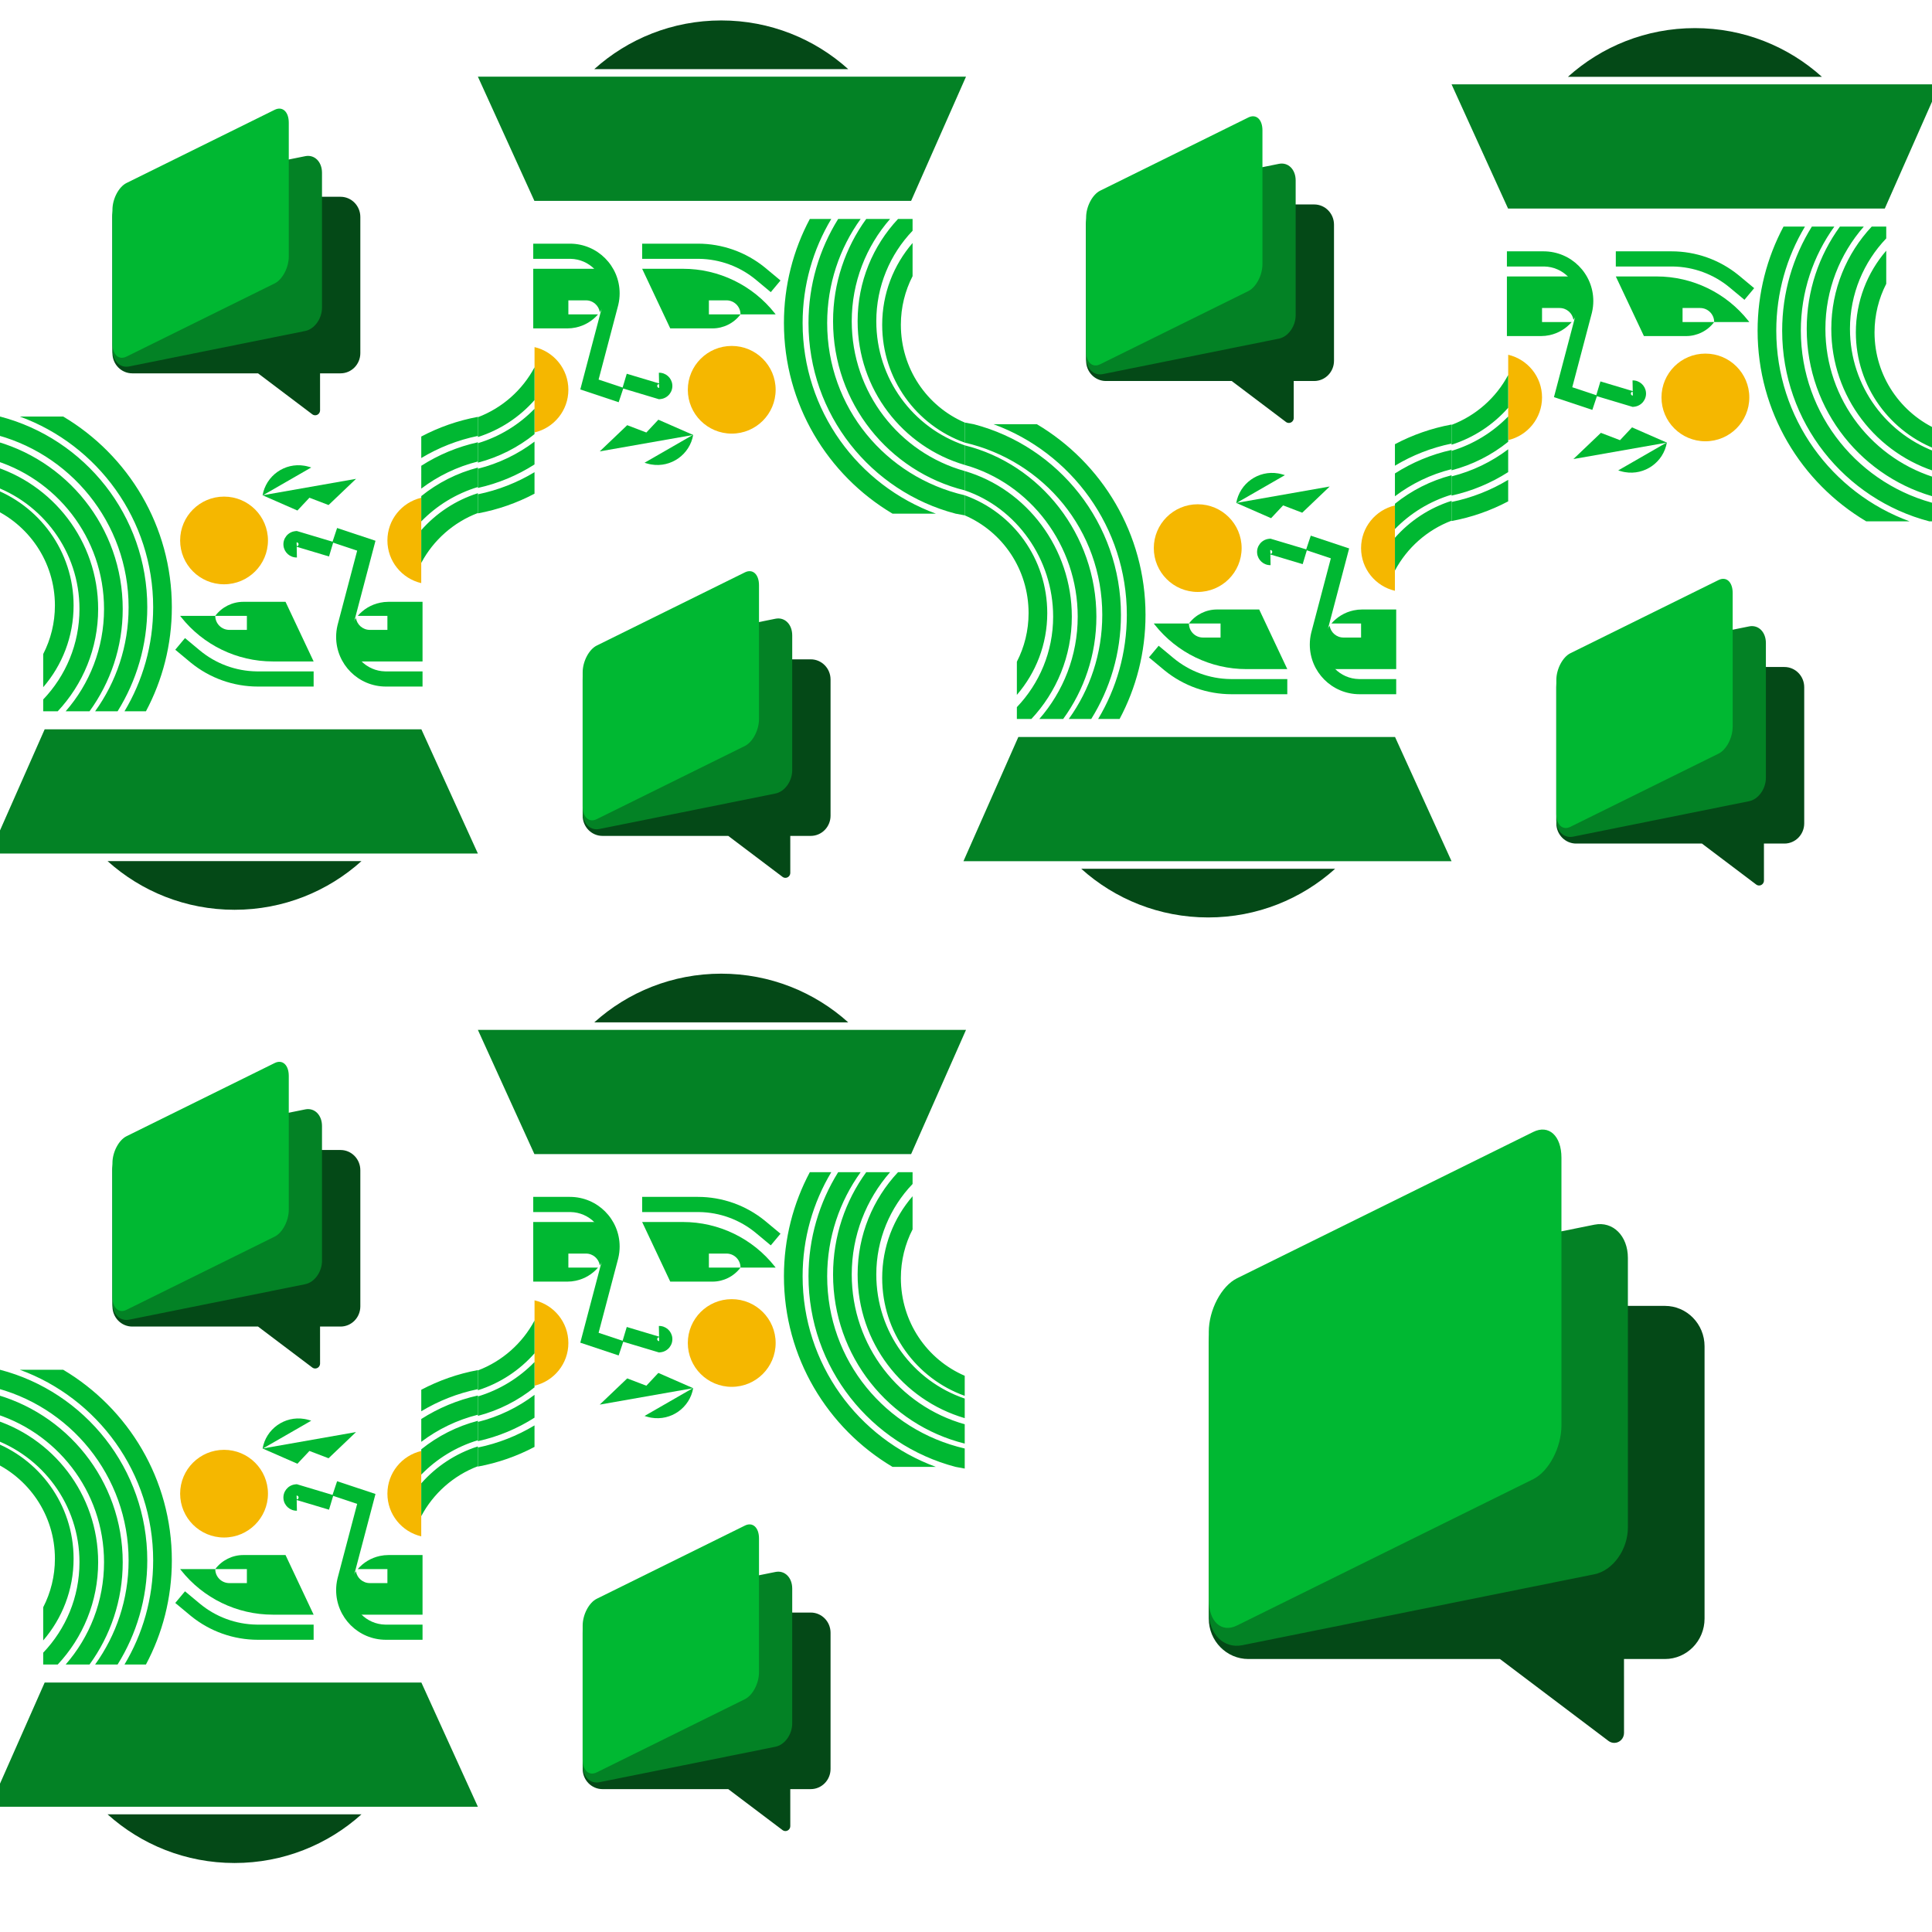 <?xml version="1.0" encoding="UTF-8"?>
<svg width="756px" height="756px" viewBox="0 0 756 756" version="1.1" xmlns="http://www.w3.org/2000/svg" xmlns:xlink="http://www.w3.org/1999/xlink">
    <!-- Generator: Sketch 61.1 (89650) - https://sketch.com -->
    <title>merchants-paygage-2</title>
    <desc>Created with Sketch.</desc>
    <g id="merchants-paygage-2" stroke="none" stroke-width="1" fill="none" fill-rule="evenodd">
        <g id="Group-5" transform="translate(-4, 381)">
            <g id="Group-2" transform="translate(191, 0)">
                <g id="Group">
                    <g id="Group-17" transform="translate(21.659, 87.085)">
                        <g transform="translate(0, 0.178)" fill="#00B832" id="Group-19">
                            <g transform="translate(-0, -0)">
                                <path d="M14.343,0.084 C25.094,0.084 33.81,8.785 33.81,19.518 C33.81,21.02 33.636,22.517 33.291,23.978 L33.169,24.464 L25.576,53.265 L35.307,56.503 L33.428,62.13 L18.413,57.134 L27.423,22.954 C27.719,21.833 27.868,20.678 27.868,19.518 C27.868,12.145 21.948,6.152 14.594,6.018 L14.343,6.016 L4.79007209e-13,6.016 L4.79007209e-13,0.084 L14.343,0.084 Z" id="Path-9" fill-rule="nonzero"></path>
                                <path d="M64.422,0.084 C73.954,0.084 83.19,3.363 90.578,9.359 L90.966,9.678 L96.756,14.495 L92.952,19.052 L87.162,14.235 C80.896,9.022 73.029,6.124 64.883,6.019 L64.422,6.016 L42.616,6.016 L42.616,0.084 L64.422,0.084 Z" id="Path-9" fill-rule="nonzero"></path>
                                <path d="M49.159,50.587 C51.853,50.532 54.139,52.55 54.414,55.227 C54.699,58.005 52.723,60.495 49.973,60.873 L49.792,60.895 L49.203,60.955 L34.888,56.668 L36.596,50.986 L49.244,54.773 L49.159,50.587 Z M49.186,54.994 C48.766,55.037 48.46,55.412 48.503,55.832 C48.54,56.197 48.831,56.48 49.189,56.514 L49.28,56.518 L49.263,55.742 L49.186,54.994 Z" id="Path-10" fill-rule="nonzero"></path>
                                <path d="M27.494,9.912 L28.869,14.029 C29.872,18.702 28.707,23.337 26.051,26.884 C25.635,24.265 23.366,22.263 20.63,22.263 L13.747,22.263 L13.747,27.752 L25.352,27.753 C23.173,30.275 20.185,32.135 16.675,32.888 C15.579,33.123 14.462,33.242 13.342,33.242 L4.61899809e-13,33.242 L4.61899809e-13,9.912 L27.494,9.912 Z" id="Combined-Shape"></path>
                                <path d="M58.585,9.912 C72.6,9.912 85.833,16.33 94.51,27.311 L94.854,27.752 L81.107,27.752 C78.511,31.208 74.44,33.242 70.117,33.242 L53.613,33.242 L42.616,9.912 L58.585,9.912 Z M75.618,22.263 L68.735,22.263 L68.735,27.752 L81.107,27.752 C81.107,24.721 78.65,22.263 75.618,22.263 Z" id="Combined-Shape"></path>
                                <polygon id="Path-13" transform="translate(43.585, 74.098) rotate(-10) translate(-43.585, -74.098) " points="25.028 78.205 62.142 78.22 49.767 69.98 44.27 74.096 37.396 69.975"></polygon>
                                <path d="M45.175,79.488 L67.153,79.519 C62.137,85.568 53.166,86.405 47.117,81.388 C46.681,81.026 46.266,80.639 45.876,80.228 L45.175,79.488 L45.175,79.488 Z" id="Path-14" transform="translate(56.164, 85.676) rotate(-30) translate(-56.164, -85.676) "></path>
                            </g>
                        </g>
                        <ellipse id="Oval" fill="#F5B700" cx="77.67" cy="57.436" rx="17.184" ry="17.155"></ellipse>
                        <path d="M0.508,40.736 C8.097,42.515 13.747,49.317 13.747,57.436 C13.747,65.555 8.097,72.357 0.508,74.137 L0.508,40.736 Z" id="Path" fill="#F5B700"></path>
                    </g>
                    <path d="M0,22 C0,22 7.371,38.203 22.112,70.61 L169.522,70.61 L191,22 C63.667,22 0,22 0,22 Z" id="Path-12" fill="#038225"></path>
                    <path d="M138.286,77.671 C131.16,89.577 127.065,103.505 127.065,118.39 C127.065,152.673 148.792,181.881 179.23,193 L162.259,193 C136.812,177.888 119.757,150.13 119.757,118.39 C119.757,103.673 123.423,89.812 129.893,77.671 L138.286,77.671 Z M149.779,77.671 C141.533,89.131 136.676,103.193 136.676,118.39 C136.676,151.508 159.553,178.649 190.5,185.805 L190.5,193.656 L186.95,193 C153.819,184.352 129.368,154.226 129.368,118.39 C129.368,103.442 133.622,89.488 140.985,77.671 L149.779,77.671 Z M22.156,176.767 L22.156,185.183 C15.315,188.798 7.866,191.428 0,192.883 L0,185.425 C7.96,183.791 15.428,180.823 22.156,176.767 Z M161.304,77.671 C151.953,88.372 146.288,102.376 146.288,117.703 C146.288,145.614 164.882,169.137 190.5,176.322 L190.5,183.88 C160.801,176.512 138.98,149.678 138.98,117.703 C138.98,102.745 143.797,88.912 151.965,77.671 L161.304,77.671 Z M22.156,164.81 L22.155,173.74 C15.474,178.011 8,181.164 0.001,182.934 L0,175.414 C8.156,173.377 15.664,169.721 22.156,164.81 Z M164.409,77.671 L170.096,77.671 L170.094,82.295 C161.3,91.498 155.9,103.97 155.9,117.703 C155.9,140.252 170.268,159.4 190.5,166.262 L190.5,173.925 C166.17,166.808 148.592,144.33 148.592,117.703 C148.592,102.222 154.598,88.144 164.409,77.671 Z M22.156,151.97 L22.156,161.876 C15.744,167.037 8.222,170.892 0,173.032 L0,165.428 C8.526,162.862 16.12,158.169 22.156,151.97 Z M170.095,87.091 L170.095,100.062 C167.165,105.762 165.511,112.226 165.511,119.076 C165.511,136.228 175.688,150.959 190.5,157.344 L190.5,165.195 C171.563,158.43 158.203,140.336 158.203,119.076 C158.203,106.85 162.685,95.671 170.095,87.091 Z M22.156,135.736 L22.156,148.563 C16.302,155.206 8.672,160.266 0,163.012 L0.001,155.26 C9.552,151.627 17.427,144.633 22.156,135.736 Z" id="Shape" fill="#00B832"></path>
                    <g id="Oval-+-0-+-1-+-2-+-Oval-Mask" transform="translate(0, 135.571)"></g>
                    <g id="Oval" transform="translate(45.201, 0)" fill="#044917">
                        <path d="M50.028,2.52705303e-14 C69.14,2.52705303e-14 86.563,7.21 99.711,19.051 L0.346,19.051 C13.493,7.21 30.916,2.52705303e-14 50.028,2.52705303e-14 Z" id="Combined-Shape"></path>
                    </g>
                </g>
            </g>
            <g id="Group-2" transform="translate(95.5, 251.5) scale(-1, -1) translate(-95.5, -251.5) translate(0, 155)">
                <g id="Group">
                    <g id="Group-17" transform="translate(21.659, 87.085)">
                        <g transform="translate(0, 0.178)" fill="#00B832" id="Group-19">
                            <g transform="translate(-0, -0)">
                                <path d="M14.343,0.084 C25.094,0.084 33.81,8.785 33.81,19.518 C33.81,21.02 33.636,22.517 33.291,23.978 L33.169,24.464 L25.576,53.265 L35.307,56.503 L33.428,62.13 L18.413,57.134 L27.423,22.954 C27.719,21.833 27.868,20.678 27.868,19.518 C27.868,12.145 21.948,6.152 14.594,6.018 L14.343,6.016 L4.79007209e-13,6.016 L4.79007209e-13,0.084 L14.343,0.084 Z" id="Path-9" fill-rule="nonzero"></path>
                                <path d="M64.422,0.084 C73.954,0.084 83.19,3.363 90.578,9.359 L90.966,9.678 L96.756,14.495 L92.952,19.052 L87.162,14.235 C80.896,9.022 73.029,6.124 64.883,6.019 L64.422,6.016 L42.616,6.016 L42.616,0.084 L64.422,0.084 Z" id="Path-9" fill-rule="nonzero"></path>
                                <path d="M49.159,50.587 C51.853,50.532 54.139,52.55 54.414,55.227 C54.699,58.005 52.723,60.495 49.973,60.873 L49.792,60.895 L49.203,60.955 L34.888,56.668 L36.596,50.986 L49.244,54.773 L49.159,50.587 Z M49.186,54.994 C48.766,55.037 48.46,55.412 48.503,55.832 C48.54,56.197 48.831,56.48 49.189,56.514 L49.28,56.518 L49.263,55.742 L49.186,54.994 Z" id="Path-10" fill-rule="nonzero"></path>
                                <path d="M27.494,9.912 L28.869,14.029 C29.872,18.702 28.707,23.337 26.051,26.884 C25.635,24.265 23.366,22.263 20.63,22.263 L13.747,22.263 L13.747,27.752 L25.352,27.753 C23.173,30.275 20.185,32.135 16.675,32.888 C15.579,33.123 14.462,33.242 13.342,33.242 L4.61899809e-13,33.242 L4.61899809e-13,9.912 L27.494,9.912 Z" id="Combined-Shape"></path>
                                <path d="M58.585,9.912 C72.6,9.912 85.833,16.33 94.51,27.311 L94.854,27.752 L81.107,27.752 C78.511,31.208 74.44,33.242 70.117,33.242 L53.613,33.242 L42.616,9.912 L58.585,9.912 Z M75.618,22.263 L68.735,22.263 L68.735,27.752 L81.107,27.752 C81.107,24.721 78.65,22.263 75.618,22.263 Z" id="Combined-Shape"></path>
                                <polygon id="Path-13" transform="translate(43.585, 74.098) rotate(-10) translate(-43.585, -74.098) " points="25.028 78.205 62.142 78.22 49.767 69.98 44.27 74.096 37.396 69.975"></polygon>
                                <path d="M45.175,79.488 L67.153,79.519 C62.137,85.568 53.166,86.405 47.117,81.388 C46.681,81.026 46.266,80.639 45.876,80.228 L45.175,79.488 L45.175,79.488 Z" id="Path-14" transform="translate(56.164, 85.676) rotate(-30) translate(-56.164, -85.676) "></path>
                            </g>
                        </g>
                        <ellipse id="Oval" fill="#F5B700" cx="77.67" cy="57.436" rx="17.184" ry="17.155"></ellipse>
                        <path d="M0.508,40.736 C8.097,42.515 13.747,49.317 13.747,57.436 C13.747,65.555 8.097,72.357 0.508,74.137 L0.508,40.736 Z" id="Path" fill="#F5B700"></path>
                    </g>
                    <path d="M0,22 C0,22 7.371,38.203 22.112,70.61 L169.522,70.61 L191,22 C63.667,22 0,22 0,22 Z" id="Path-12" fill="#038225"></path>
                    <path d="M138.286,77.671 C131.16,89.577 127.065,103.505 127.065,118.39 C127.065,152.673 148.792,181.881 179.23,193 L162.259,193 C136.812,177.888 119.757,150.13 119.757,118.39 C119.757,103.673 123.423,89.812 129.893,77.671 L138.286,77.671 Z M149.779,77.671 C141.533,89.131 136.676,103.193 136.676,118.39 C136.676,151.508 159.745,179.239 190.692,186.394 L190.692,192.998 L186.95,193 C153.819,184.352 129.368,154.226 129.368,118.39 C129.368,103.442 133.622,89.488 140.985,77.671 L149.779,77.671 Z M22.156,176.767 L22.156,185.183 C15.315,188.798 7.866,191.428 0,192.883 L0,185.425 C7.96,183.791 15.428,180.823 22.156,176.767 Z M161.304,77.671 C151.953,88.372 146.288,102.376 146.288,117.703 C146.288,145.614 165.074,169.137 190.692,176.322 L190.692,183.88 C160.992,176.512 138.98,149.678 138.98,117.703 C138.98,102.745 143.797,88.912 151.965,77.671 L161.304,77.671 Z M22.156,164.81 L22.155,173.74 C15.474,178.011 8,181.164 0.001,182.934 L0,175.414 C8.156,173.377 15.664,169.721 22.156,164.81 Z M164.409,77.671 L170.096,77.671 L170.094,82.295 C161.3,91.498 155.9,103.97 155.9,117.703 C155.9,140.252 170.459,159.4 190.692,166.262 L190.692,173.925 C166.362,166.808 148.592,144.33 148.592,117.703 C148.592,102.222 154.598,88.144 164.409,77.671 Z M22.156,151.97 L22.156,161.876 C15.744,167.037 8.222,170.892 0,173.032 L0,165.428 C8.526,162.862 16.12,158.169 22.156,151.97 Z M170.095,87.091 L170.095,100.062 C167.165,105.762 165.511,112.226 165.511,119.076 C165.511,136.228 175.88,150.959 190.692,157.344 L190.692,165.195 C171.755,158.43 158.203,140.336 158.203,119.076 C158.203,106.85 162.685,95.671 170.095,87.091 Z M22.156,135.736 L22.156,148.563 C16.302,155.206 8.672,160.266 0,163.012 L0.001,155.26 C9.552,151.627 17.427,144.633 22.156,135.736 Z" id="Shape" fill="#00B832"></path>
                    <g id="Oval-+-0-+-1-+-2-+-Oval-Mask" transform="translate(0, 135.571)"></g>
                    <g id="Oval" transform="translate(45.201, 0)" fill="#044917">
                        <path d="M50.028,2.52705303e-14 C69.14,2.52705303e-14 86.563,7.21 99.711,19.051 L0.346,19.051 C13.493,7.21 30.916,2.52705303e-14 50.028,2.52705303e-14 Z" id="Combined-Shape"></path>
                    </g>
                </g>
            </g>
            <g id="Group-3" transform="translate(2, 0)">
                <g id="Group-4">
                    <g id="paygage-symbol" transform="translate(46, 34.5)">
                        <path d="M7.753,34.5 L89.247,34.5 C93.529,34.5 97,38.039 97,42.405 L97,95.685 C97,100.051 93.529,103.59 89.247,103.59 L81.238,103.59 L81.244,118.053 C81.244,119.128 80.391,120 79.338,120 C78.93,120 78.532,119.866 78.204,119.619 L56.971,103.59 L7.753,103.59 C3.471,103.59 0,100.051 0,95.685 L0,42.405 C0,38.039 3.471,34.5 7.753,34.5 Z" id="Rectangle" fill="#044917"></path>
                        <path d="M6.554,32.491 L75.446,18.612 C79.066,17.883 82,20.795 82,25.117 L82,77.862 C82,82.185 79.066,86.279 75.446,87.009 L6.554,100.888 C2.934,101.617 0,98.705 0,94.383 L0,41.638 C0,37.315 2.934,33.221 6.554,32.491 Z" id="Rectangle" fill="#038225"></path>
                        <path d="M5.515,29.104 L63.485,0.466 C66.531,-1.039 69,1.221 69,5.514 L69,57.899 C69,62.192 66.531,66.891 63.485,68.396 L5.515,97.034 C2.469,98.539 0,96.279 0,91.986 L0,39.601 C0,35.308 2.469,30.609 5.515,29.104 Z" id="Rectangle" fill="#00B832"></path>
                    </g>
                    <rect id="Rectangle" x="0" y="0" width="189" height="189"></rect>
                </g>
            </g>
            <g id="Group-3" transform="translate(186, 181)">
                <g id="Group-4">
                    <g id="paygage-symbol" transform="translate(46, 34.5)">
                        <path d="M7.753,34.5 L89.247,34.5 C93.529,34.5 97,38.039 97,42.405 L97,95.685 C97,100.051 93.529,103.59 89.247,103.59 L81.238,103.59 L81.244,118.053 C81.244,119.128 80.391,120 79.338,120 C78.93,120 78.532,119.866 78.204,119.619 L56.971,103.59 L7.753,103.59 C3.471,103.59 0,100.051 0,95.685 L0,42.405 C0,38.039 3.471,34.5 7.753,34.5 Z" id="Rectangle" fill="#044917"></path>
                        <path d="M6.554,32.491 L75.446,18.612 C79.066,17.883 82,20.795 82,25.117 L82,77.862 C82,82.185 79.066,86.279 75.446,87.009 L6.554,100.888 C2.934,101.617 0,98.705 0,94.383 L0,41.638 C0,37.315 2.934,33.221 6.554,32.491 Z" id="Rectangle" fill="#038225"></path>
                        <path d="M5.515,29.104 L63.485,0.466 C66.531,-1.039 69,1.221 69,5.514 L69,57.899 C69,62.192 66.531,66.891 63.485,68.396 L5.515,97.034 C2.469,98.539 0,96.279 0,91.986 L0,39.601 C0,35.308 2.469,30.609 5.515,29.104 Z" id="Rectangle" fill="#00B832"></path>
                    </g>
                    <rect id="Rectangle" x="0" y="0" width="189" height="189"></rect>
                </g>
            </g>
        </g>
        <g id="Group-6" transform="translate(-4, 8)">
            <g id="Group-5" transform="translate(381, 3)">
                <g id="Group-2" transform="translate(191, 0)">
                    <g id="Group">
                        <g id="Group-17" transform="translate(21.659, 87.085)">
                            <g transform="translate(0, 0.178)" fill="#00B832" id="Group-19">
                                <g transform="translate(-0, -0)">
                                    <path d="M14.343,0.084 C25.094,0.084 33.81,8.785 33.81,19.518 C33.81,21.02 33.636,22.517 33.291,23.978 L33.169,24.464 L25.576,53.265 L35.307,56.503 L33.428,62.13 L18.413,57.134 L27.423,22.954 C27.719,21.833 27.868,20.678 27.868,19.518 C27.868,12.145 21.948,6.152 14.594,6.018 L14.343,6.016 L4.79007209e-13,6.016 L4.79007209e-13,0.084 L14.343,0.084 Z" id="Path-9" fill-rule="nonzero"></path>
                                    <path d="M64.422,0.084 C73.954,0.084 83.19,3.363 90.578,9.359 L90.966,9.678 L96.756,14.495 L92.952,19.052 L87.162,14.235 C80.896,9.022 73.029,6.124 64.883,6.019 L64.422,6.016 L42.616,6.016 L42.616,0.084 L64.422,0.084 Z" id="Path-9" fill-rule="nonzero"></path>
                                    <path d="M49.159,50.587 C51.853,50.532 54.139,52.55 54.414,55.227 C54.699,58.005 52.723,60.495 49.973,60.873 L49.792,60.895 L49.203,60.955 L34.888,56.668 L36.596,50.986 L49.244,54.773 L49.159,50.587 Z M49.186,54.994 C48.766,55.037 48.46,55.412 48.503,55.832 C48.54,56.197 48.831,56.48 49.189,56.514 L49.28,56.518 L49.263,55.742 L49.186,54.994 Z" id="Path-10" fill-rule="nonzero"></path>
                                    <path d="M27.494,9.912 L28.869,14.029 C29.872,18.702 28.707,23.337 26.051,26.884 C25.635,24.265 23.366,22.263 20.63,22.263 L13.747,22.263 L13.747,27.752 L25.352,27.753 C23.173,30.275 20.185,32.135 16.675,32.888 C15.579,33.123 14.462,33.242 13.342,33.242 L4.61899809e-13,33.242 L4.61899809e-13,9.912 L27.494,9.912 Z" id="Combined-Shape"></path>
                                    <path d="M58.585,9.912 C72.6,9.912 85.833,16.33 94.51,27.311 L94.854,27.752 L81.107,27.752 C78.511,31.208 74.44,33.242 70.117,33.242 L53.613,33.242 L42.616,9.912 L58.585,9.912 Z M75.618,22.263 L68.735,22.263 L68.735,27.752 L81.107,27.752 C81.107,24.721 78.65,22.263 75.618,22.263 Z" id="Combined-Shape"></path>
                                    <polygon id="Path-13" transform="translate(43.585, 74.098) rotate(-10) translate(-43.585, -74.098) " points="25.028 78.205 62.142 78.22 49.767 69.98 44.27 74.096 37.396 69.975"></polygon>
                                    <path d="M45.175,79.488 L67.153,79.519 C62.137,85.568 53.166,86.405 47.117,81.388 C46.681,81.026 46.266,80.639 45.876,80.228 L45.175,79.488 L45.175,79.488 Z" id="Path-14" transform="translate(56.164, 85.676) rotate(-30) translate(-56.164, -85.676) "></path>
                                </g>
                            </g>
                            <ellipse id="Oval" fill="#F5B700" cx="77.67" cy="57.436" rx="17.184" ry="17.155"></ellipse>
                            <path d="M0.508,40.736 C8.097,42.515 13.747,49.317 13.747,57.436 C13.747,65.555 8.097,72.357 0.508,74.137 L0.508,40.736 Z" id="Path" fill="#F5B700"></path>
                        </g>
                        <path d="M0,22 C0,22 7.371,38.203 22.112,70.61 L169.522,70.61 L191,22 C63.667,22 0,22 0,22 Z" id="Path-12" fill="#038225"></path>
                        <path d="M138.286,77.671 C131.16,89.577 127.065,103.505 127.065,118.39 C127.065,152.673 148.792,181.881 179.23,193 L162.259,193 C136.812,177.888 119.757,150.13 119.757,118.39 C119.757,103.673 123.423,89.812 129.893,77.671 L138.286,77.671 Z M149.779,77.671 C141.533,89.131 136.676,103.193 136.676,118.39 C136.676,151.508 159.745,179.239 190.692,186.394 L190.692,192.998 L186.95,193 C153.819,184.352 129.368,154.226 129.368,118.39 C129.368,103.442 133.622,89.488 140.985,77.671 L149.779,77.671 Z M22.156,176.767 L22.156,185.183 C15.315,188.798 7.866,191.428 0,192.883 L0,185.425 C7.96,183.791 15.428,180.823 22.156,176.767 Z M161.304,77.671 C151.953,88.372 146.288,102.376 146.288,117.703 C146.288,145.614 165.074,169.137 190.692,176.322 L190.692,183.88 C160.992,176.512 138.98,149.678 138.98,117.703 C138.98,102.745 143.797,88.912 151.965,77.671 L161.304,77.671 Z M22.156,164.81 L22.155,173.74 C15.474,178.011 8,181.164 0.001,182.934 L0,175.414 C8.156,173.377 15.664,169.721 22.156,164.81 Z M164.409,77.671 L170.096,77.671 L170.094,82.295 C161.3,91.498 155.9,103.97 155.9,117.703 C155.9,140.252 170.459,159.4 190.692,166.262 L190.692,173.925 C166.362,166.808 148.592,144.33 148.592,117.703 C148.592,102.222 154.598,88.144 164.409,77.671 Z M22.156,151.97 L22.156,161.876 C15.744,167.037 8.222,170.892 0,173.032 L0,165.428 C8.526,162.862 16.12,158.169 22.156,151.97 Z M170.095,87.091 L170.095,100.062 C167.165,105.762 165.511,112.226 165.511,119.076 C165.511,136.228 175.88,150.959 190.692,157.344 L190.692,165.195 C171.755,158.43 158.203,140.336 158.203,119.076 C158.203,106.85 162.685,95.671 170.095,87.091 Z M22.156,135.736 L22.156,148.563 C16.302,155.206 8.672,160.266 0,163.012 L0.001,155.26 C9.552,151.627 17.427,144.633 22.156,135.736 Z" id="Shape" fill="#00B832"></path>
                        <g id="Oval-+-0-+-1-+-2-+-Oval-Mask" transform="translate(0, 135.571)"></g>
                        <g id="Oval" transform="translate(45.201, 0)" fill="#044917">
                            <path d="M50.028,2.52705303e-14 C69.14,2.52705303e-14 86.563,7.21 99.711,19.051 L0.346,19.051 C13.493,7.21 30.916,2.52705303e-14 50.028,2.52705303e-14 Z" id="Combined-Shape"></path>
                        </g>
                    </g>
                </g>
                <g id="Group-2" transform="translate(95.5, 251) scale(-1, -1) translate(-95.5, -251) translate(0, 154)">
                    <g id="Group">
                        <g id="Group-17" transform="translate(21.659, 87.085)">
                            <g transform="translate(0, 0.178)" fill="#00B832" id="Group-19">
                                <g transform="translate(-0, -0)">
                                    <path d="M14.343,0.084 C25.094,0.084 33.81,8.785 33.81,19.518 C33.81,21.02 33.636,22.517 33.291,23.978 L33.169,24.464 L25.576,53.265 L35.307,56.503 L33.428,62.13 L18.413,57.134 L27.423,22.954 C27.719,21.833 27.868,20.678 27.868,19.518 C27.868,12.145 21.948,6.152 14.594,6.018 L14.343,6.016 L4.79007209e-13,6.016 L4.79007209e-13,0.084 L14.343,0.084 Z" id="Path-9" fill-rule="nonzero"></path>
                                    <path d="M64.422,0.084 C73.954,0.084 83.19,3.363 90.578,9.359 L90.966,9.678 L96.756,14.495 L92.952,19.052 L87.162,14.235 C80.896,9.022 73.029,6.124 64.883,6.019 L64.422,6.016 L42.616,6.016 L42.616,0.084 L64.422,0.084 Z" id="Path-9" fill-rule="nonzero"></path>
                                    <path d="M49.159,50.587 C51.853,50.532 54.139,52.55 54.414,55.227 C54.699,58.005 52.723,60.495 49.973,60.873 L49.792,60.895 L49.203,60.955 L34.888,56.668 L36.596,50.986 L49.244,54.773 L49.159,50.587 Z M49.186,54.994 C48.766,55.037 48.46,55.412 48.503,55.832 C48.54,56.197 48.831,56.48 49.189,56.514 L49.28,56.518 L49.263,55.742 L49.186,54.994 Z" id="Path-10" fill-rule="nonzero"></path>
                                    <path d="M27.494,9.912 L28.869,14.029 C29.872,18.702 28.707,23.337 26.051,26.884 C25.635,24.265 23.366,22.263 20.63,22.263 L13.747,22.263 L13.747,27.752 L25.352,27.753 C23.173,30.275 20.185,32.135 16.675,32.888 C15.579,33.123 14.462,33.242 13.342,33.242 L4.61899809e-13,33.242 L4.61899809e-13,9.912 L27.494,9.912 Z" id="Combined-Shape"></path>
                                    <path d="M58.585,9.912 C72.6,9.912 85.833,16.33 94.51,27.311 L94.854,27.752 L81.107,27.752 C78.511,31.208 74.44,33.242 70.117,33.242 L53.613,33.242 L42.616,9.912 L58.585,9.912 Z M75.618,22.263 L68.735,22.263 L68.735,27.752 L81.107,27.752 C81.107,24.721 78.65,22.263 75.618,22.263 Z" id="Combined-Shape"></path>
                                    <polygon id="Path-13" transform="translate(43.585, 74.098) rotate(-10) translate(-43.585, -74.098) " points="25.028 78.205 62.142 78.22 49.767 69.98 44.27 74.096 37.396 69.975"></polygon>
                                    <path d="M45.175,79.488 L67.153,79.519 C62.137,85.568 53.166,86.405 47.117,81.388 C46.681,81.026 46.266,80.639 45.876,80.228 L45.175,79.488 L45.175,79.488 Z" id="Path-14" transform="translate(56.164, 85.676) rotate(-30) translate(-56.164, -85.676) "></path>
                                </g>
                            </g>
                            <ellipse id="Oval" fill="#F5B700" cx="77.67" cy="57.436" rx="17.184" ry="17.155"></ellipse>
                            <path d="M0.508,40.736 C8.097,42.515 13.747,49.317 13.747,57.436 C13.747,65.555 8.097,72.357 0.508,74.137 L0.508,40.736 Z" id="Path" fill="#F5B700"></path>
                        </g>
                        <path d="M0,22 C0,22 7.371,38.203 22.112,70.61 L169.522,70.61 L191,22 C63.667,22 0,22 0,22 Z" id="Path-12" fill="#038225"></path>
                        <path d="M138.286,77.671 C131.16,89.577 127.065,103.505 127.065,118.39 C127.065,152.673 148.792,181.881 179.23,193 L162.259,193 C136.812,177.888 119.757,150.13 119.757,118.39 C119.757,103.673 123.423,89.812 129.893,77.671 L138.286,77.671 Z M149.779,77.671 C141.533,89.131 136.676,103.193 136.676,118.39 C136.676,151.508 159.553,178.649 190.5,185.805 L190.5,193.656 L186.95,193 C153.819,184.352 129.368,154.226 129.368,118.39 C129.368,103.442 133.622,89.488 140.985,77.671 L149.779,77.671 Z M22.156,176.767 L22.156,185.183 C15.315,188.798 7.866,191.428 0,192.883 L0,185.425 C7.96,183.791 15.428,180.823 22.156,176.767 Z M161.304,77.671 C151.953,88.372 146.288,102.376 146.288,117.703 C146.288,145.614 164.882,169.891 190.5,177.075 L190.5,184.738 C160.801,177.369 138.98,149.678 138.98,117.703 C138.98,102.745 143.797,88.912 151.965,77.671 L161.304,77.671 Z M22.156,164.81 L22.155,173.74 C15.474,178.011 8,181.164 0.001,182.934 L0,175.414 C8.156,173.377 15.664,169.721 22.156,164.81 Z M164.409,77.671 L170.096,77.671 L170.094,82.295 C161.3,91.498 155.9,103.97 155.9,117.703 C155.9,140.252 170.268,160.258 190.5,167.12 L190.5,174.678 C166.17,167.561 148.592,144.33 148.592,117.703 C148.592,102.222 154.598,88.144 164.409,77.671 Z M22.156,151.97 L22.156,161.876 C15.744,167.037 8.222,170.892 0,173.032 L0,165.428 C8.526,162.862 16.12,158.169 22.156,151.97 Z M170.095,87.091 L170.095,100.062 C167.165,105.762 165.511,112.226 165.511,119.076 C165.511,136.228 175.688,150.959 190.5,157.344 L190.5,165.195 C171.563,158.43 158.203,140.336 158.203,119.076 C158.203,106.85 162.685,95.671 170.095,87.091 Z M22.156,135.736 L22.156,148.563 C16.302,155.206 8.672,160.266 0,163.012 L0.001,155.26 C9.552,151.627 17.427,144.633 22.156,135.736 Z" id="Shape" fill="#00B832"></path>
                        <g id="Oval-+-0-+-1-+-2-+-Oval-Mask" transform="translate(0, 135.571)"></g>
                        <g id="Oval" transform="translate(45.201, 0)" fill="#044917">
                            <path d="M50.028,2.52705303e-14 C69.14,2.52705303e-14 86.563,7.21 99.711,19.051 L0.346,19.051 C13.493,7.21 30.916,2.52705303e-14 50.028,2.52705303e-14 Z" id="Combined-Shape"></path>
                        </g>
                    </g>
                </g>
                <g id="Group-3" transform="translate(2, 0)">
                    <g id="Group-4">
                        <g id="paygage-symbol" transform="translate(46, 34.5)">
                            <path d="M7.753,34.5 L89.247,34.5 C93.529,34.5 97,38.039 97,42.405 L97,95.685 C97,100.051 93.529,103.59 89.247,103.59 L81.238,103.59 L81.244,118.053 C81.244,119.128 80.391,120 79.338,120 C78.93,120 78.532,119.866 78.204,119.619 L56.971,103.59 L7.753,103.59 C3.471,103.59 0,100.051 0,95.685 L0,42.405 C0,38.039 3.471,34.5 7.753,34.5 Z" id="Rectangle" fill="#044917"></path>
                            <path d="M6.554,32.491 L75.446,18.612 C79.066,17.883 82,20.795 82,25.117 L82,77.862 C82,82.185 79.066,86.279 75.446,87.009 L6.554,100.888 C2.934,101.617 0,98.705 0,94.383 L0,41.638 C0,37.315 2.934,33.221 6.554,32.491 Z" id="Rectangle" fill="#038225"></path>
                            <path d="M5.515,29.104 L63.485,0.466 C66.531,-1.039 69,1.221 69,5.514 L69,57.899 C69,62.192 66.531,66.891 63.485,68.396 L5.515,97.034 C2.469,98.539 0,96.279 0,91.986 L0,39.601 C0,35.308 2.469,30.609 5.515,29.104 Z" id="Rectangle" fill="#00B832"></path>
                        </g>
                        <rect id="Rectangle" x="0" y="0" width="189" height="189"></rect>
                    </g>
                </g>
                <g id="Group-3" transform="translate(186, 181)">
                    <g id="Group-4">
                        <g id="paygage-symbol" transform="translate(46, 34.5)">
                            <path d="M7.753,34.5 L89.247,34.5 C93.529,34.5 97,38.039 97,42.405 L97,95.685 C97,100.051 93.529,103.59 89.247,103.59 L81.238,103.59 L81.244,118.053 C81.244,119.128 80.391,120 79.338,120 C78.93,120 78.532,119.866 78.204,119.619 L56.971,103.59 L7.753,103.59 C3.471,103.59 0,100.051 0,95.685 L0,42.405 C0,38.039 3.471,34.5 7.753,34.5 Z" id="Rectangle" fill="#044917"></path>
                            <path d="M6.554,32.491 L75.446,18.612 C79.066,17.883 82,20.795 82,25.117 L82,77.862 C82,82.185 79.066,86.279 75.446,87.009 L6.554,100.888 C2.934,101.617 0,98.705 0,94.383 L0,41.638 C0,37.315 2.934,33.221 6.554,32.491 Z" id="Rectangle" fill="#038225"></path>
                            <path d="M5.515,29.104 L63.485,0.466 C66.531,-1.039 69,1.221 69,5.514 L69,57.899 C69,62.192 66.531,66.891 63.485,68.396 L5.515,97.034 C2.469,98.539 0,96.279 0,91.986 L0,39.601 C0,35.308 2.469,30.609 5.515,29.104 Z" id="Rectangle" fill="#00B832"></path>
                        </g>
                        <rect id="Rectangle" x="0" y="0" width="189" height="189"></rect>
                    </g>
                </g>
            </g>
            <g id="Group-5">
                <g id="Group-2" transform="translate(191, 0)">
                    <g id="Group">
                        <g id="Group-17" transform="translate(21.659, 87.085)">
                            <g transform="translate(0, 0.178)" fill="#00B832" id="Group-19">
                                <g transform="translate(-0, -0)">
                                    <path d="M14.343,0.084 C25.094,0.084 33.81,8.785 33.81,19.518 C33.81,21.02 33.636,22.517 33.291,23.978 L33.169,24.464 L25.576,53.265 L35.307,56.503 L33.428,62.13 L18.413,57.134 L27.423,22.954 C27.719,21.833 27.868,20.678 27.868,19.518 C27.868,12.145 21.948,6.152 14.594,6.018 L14.343,6.016 L4.79007209e-13,6.016 L4.79007209e-13,0.084 L14.343,0.084 Z" id="Path-9" fill-rule="nonzero"></path>
                                    <path d="M64.422,0.084 C73.954,0.084 83.19,3.363 90.578,9.359 L90.966,9.678 L96.756,14.495 L92.952,19.052 L87.162,14.235 C80.896,9.022 73.029,6.124 64.883,6.019 L64.422,6.016 L42.616,6.016 L42.616,0.084 L64.422,0.084 Z" id="Path-9" fill-rule="nonzero"></path>
                                    <path d="M49.159,50.587 C51.853,50.532 54.139,52.55 54.414,55.227 C54.699,58.005 52.723,60.495 49.973,60.873 L49.792,60.895 L49.203,60.955 L34.888,56.668 L36.596,50.986 L49.244,54.773 L49.159,50.587 Z M49.186,54.994 C48.766,55.037 48.46,55.412 48.503,55.832 C48.54,56.197 48.831,56.48 49.189,56.514 L49.28,56.518 L49.263,55.742 L49.186,54.994 Z" id="Path-10" fill-rule="nonzero"></path>
                                    <path d="M27.494,9.912 L28.869,14.029 C29.872,18.702 28.707,23.337 26.051,26.884 C25.635,24.265 23.366,22.263 20.63,22.263 L13.747,22.263 L13.747,27.752 L25.352,27.753 C23.173,30.275 20.185,32.135 16.675,32.888 C15.579,33.123 14.462,33.242 13.342,33.242 L4.61899809e-13,33.242 L4.61899809e-13,9.912 L27.494,9.912 Z" id="Combined-Shape"></path>
                                    <path d="M58.585,9.912 C72.6,9.912 85.833,16.33 94.51,27.311 L94.854,27.752 L81.107,27.752 C78.511,31.208 74.44,33.242 70.117,33.242 L53.613,33.242 L42.616,9.912 L58.585,9.912 Z M75.618,22.263 L68.735,22.263 L68.735,27.752 L81.107,27.752 C81.107,24.721 78.65,22.263 75.618,22.263 Z" id="Combined-Shape"></path>
                                    <polygon id="Path-13" transform="translate(43.585, 74.098) rotate(-10) translate(-43.585, -74.098) " points="25.028 78.205 62.142 78.22 49.767 69.98 44.27 74.096 37.396 69.975"></polygon>
                                    <path d="M45.175,79.488 L67.153,79.519 C62.137,85.568 53.166,86.405 47.117,81.388 C46.681,81.026 46.266,80.639 45.876,80.228 L45.175,79.488 L45.175,79.488 Z" id="Path-14" transform="translate(56.164, 85.676) rotate(-30) translate(-56.164, -85.676) "></path>
                                </g>
                            </g>
                            <ellipse id="Oval" fill="#F5B700" cx="77.67" cy="57.436" rx="17.184" ry="17.155"></ellipse>
                            <path d="M0.508,40.736 C8.097,42.515 13.747,49.317 13.747,57.436 C13.747,65.555 8.097,72.357 0.508,74.137 L0.508,40.736 Z" id="Path" fill="#F5B700"></path>
                        </g>
                        <path d="M0,22 C0,22 7.371,38.203 22.112,70.61 L169.522,70.61 L191,22 C63.667,22 0,22 0,22 Z" id="Path-12" fill="#038225"></path>
                        <path d="M138.286,77.671 C131.16,89.577 127.065,103.505 127.065,118.39 C127.065,152.673 148.792,181.881 179.23,193 L162.259,193 C136.812,177.888 119.757,150.13 119.757,118.39 C119.757,103.673 123.423,89.812 129.893,77.671 L138.286,77.671 Z M149.779,77.671 C141.533,89.131 136.676,103.193 136.676,118.39 C136.676,151.508 159.553,178.649 190.5,185.805 L190.5,193.656 L186.95,193 C153.819,184.352 129.368,154.226 129.368,118.39 C129.368,103.442 133.622,89.488 140.985,77.671 L149.779,77.671 Z M22.156,176.767 L22.156,185.183 C15.315,188.798 7.866,191.428 0,192.883 L0,185.425 C7.96,183.791 15.428,180.823 22.156,176.767 Z M161.304,77.671 C151.953,88.372 146.288,102.376 146.288,117.703 C146.288,145.614 164.882,169.137 190.5,176.322 L190.5,183.88 C160.801,176.512 138.98,149.678 138.98,117.703 C138.98,102.745 143.797,88.912 151.965,77.671 L161.304,77.671 Z M22.156,164.81 L22.155,173.74 C15.474,178.011 8,181.164 0.001,182.934 L0,175.414 C8.156,173.377 15.664,169.721 22.156,164.81 Z M164.409,77.671 L170.096,77.671 L170.094,82.295 C161.3,91.498 155.9,103.97 155.9,117.703 C155.9,140.252 170.268,159.4 190.5,166.262 L190.5,173.925 C166.17,166.808 148.592,144.33 148.592,117.703 C148.592,102.222 154.598,88.144 164.409,77.671 Z M22.156,151.97 L22.156,161.876 C15.744,167.037 8.222,170.892 0,173.032 L0,165.428 C8.526,162.862 16.12,158.169 22.156,151.97 Z M170.095,87.091 L170.095,100.062 C167.165,105.762 165.511,112.226 165.511,119.076 C165.511,136.228 175.688,150.959 190.5,157.344 L190.5,165.195 C171.563,158.43 158.203,140.336 158.203,119.076 C158.203,106.85 162.685,95.671 170.095,87.091 Z M22.156,135.736 L22.156,148.563 C16.302,155.206 8.672,160.266 0,163.012 L0.001,155.26 C9.552,151.627 17.427,144.633 22.156,135.736 Z" id="Shape" fill="#00B832"></path>
                        <g id="Oval-+-0-+-1-+-2-+-Oval-Mask" transform="translate(0, 135.571)"></g>
                        <g id="Oval" transform="translate(45.201, 0)" fill="#044917">
                            <path d="M50.028,2.52705303e-14 C69.14,2.52705303e-14 86.563,7.21 99.711,19.051 L0.346,19.051 C13.493,7.21 30.916,2.52705303e-14 50.028,2.52705303e-14 Z" id="Combined-Shape"></path>
                        </g>
                    </g>
                </g>
                <g id="Group-2" transform="translate(95.5, 251.5) scale(-1, -1) translate(-95.5, -251.5) translate(0, 155)">
                    <g id="Group">
                        <g id="Group-17" transform="translate(21.659, 87.085)">
                            <g transform="translate(0, 0.178)" fill="#00B832" id="Group-19">
                                <g transform="translate(-0, -0)">
                                    <path d="M14.343,0.084 C25.094,0.084 33.81,8.785 33.81,19.518 C33.81,21.02 33.636,22.517 33.291,23.978 L33.169,24.464 L25.576,53.265 L35.307,56.503 L33.428,62.13 L18.413,57.134 L27.423,22.954 C27.719,21.833 27.868,20.678 27.868,19.518 C27.868,12.145 21.948,6.152 14.594,6.018 L14.343,6.016 L4.79007209e-13,6.016 L4.79007209e-13,0.084 L14.343,0.084 Z" id="Path-9" fill-rule="nonzero"></path>
                                    <path d="M64.422,0.084 C73.954,0.084 83.19,3.363 90.578,9.359 L90.966,9.678 L96.756,14.495 L92.952,19.052 L87.162,14.235 C80.896,9.022 73.029,6.124 64.883,6.019 L64.422,6.016 L42.616,6.016 L42.616,0.084 L64.422,0.084 Z" id="Path-9" fill-rule="nonzero"></path>
                                    <path d="M49.159,50.587 C51.853,50.532 54.139,52.55 54.414,55.227 C54.699,58.005 52.723,60.495 49.973,60.873 L49.792,60.895 L49.203,60.955 L34.888,56.668 L36.596,50.986 L49.244,54.773 L49.159,50.587 Z M49.186,54.994 C48.766,55.037 48.46,55.412 48.503,55.832 C48.54,56.197 48.831,56.48 49.189,56.514 L49.28,56.518 L49.263,55.742 L49.186,54.994 Z" id="Path-10" fill-rule="nonzero"></path>
                                    <path d="M27.494,9.912 L28.869,14.029 C29.872,18.702 28.707,23.337 26.051,26.884 C25.635,24.265 23.366,22.263 20.63,22.263 L13.747,22.263 L13.747,27.752 L25.352,27.753 C23.173,30.275 20.185,32.135 16.675,32.888 C15.579,33.123 14.462,33.242 13.342,33.242 L4.61899809e-13,33.242 L4.61899809e-13,9.912 L27.494,9.912 Z" id="Combined-Shape"></path>
                                    <path d="M58.585,9.912 C72.6,9.912 85.833,16.33 94.51,27.311 L94.854,27.752 L81.107,27.752 C78.511,31.208 74.44,33.242 70.117,33.242 L53.613,33.242 L42.616,9.912 L58.585,9.912 Z M75.618,22.263 L68.735,22.263 L68.735,27.752 L81.107,27.752 C81.107,24.721 78.65,22.263 75.618,22.263 Z" id="Combined-Shape"></path>
                                    <polygon id="Path-13" transform="translate(43.585, 74.098) rotate(-10) translate(-43.585, -74.098) " points="25.028 78.205 62.142 78.22 49.767 69.98 44.27 74.096 37.396 69.975"></polygon>
                                    <path d="M45.175,79.488 L67.153,79.519 C62.137,85.568 53.166,86.405 47.117,81.388 C46.681,81.026 46.266,80.639 45.876,80.228 L45.175,79.488 L45.175,79.488 Z" id="Path-14" transform="translate(56.164, 85.676) rotate(-30) translate(-56.164, -85.676) "></path>
                                </g>
                            </g>
                            <ellipse id="Oval" fill="#F5B700" cx="77.67" cy="57.436" rx="17.184" ry="17.155"></ellipse>
                            <path d="M0.508,40.736 C8.097,42.515 13.747,49.317 13.747,57.436 C13.747,65.555 8.097,72.357 0.508,74.137 L0.508,40.736 Z" id="Path" fill="#F5B700"></path>
                        </g>
                        <path d="M0,22 C0,22 7.371,38.203 22.112,70.61 L169.522,70.61 L191,22 C63.667,22 0,22 0,22 Z" id="Path-12" fill="#038225"></path>
                        <path d="M138.286,77.671 C131.16,89.577 127.065,103.505 127.065,118.39 C127.065,152.673 148.792,181.881 179.23,193 L162.259,193 C136.812,177.888 119.757,150.13 119.757,118.39 C119.757,103.673 123.423,89.812 129.893,77.671 L138.286,77.671 Z M149.779,77.671 C141.533,89.131 136.676,103.193 136.676,118.39 C136.676,151.508 159.745,179.239 190.692,186.394 L190.692,192.998 L186.95,193 C153.819,184.352 129.368,154.226 129.368,118.39 C129.368,103.442 133.622,89.488 140.985,77.671 L149.779,77.671 Z M22.156,176.767 L22.156,185.183 C15.315,188.798 7.866,191.428 0,192.883 L0,185.425 C7.96,183.791 15.428,180.823 22.156,176.767 Z M161.304,77.671 C151.953,88.372 146.288,102.376 146.288,117.703 C146.288,145.614 165.074,169.137 190.692,176.322 L190.692,183.88 C160.992,176.512 138.98,149.678 138.98,117.703 C138.98,102.745 143.797,88.912 151.965,77.671 L161.304,77.671 Z M22.156,164.81 L22.155,173.74 C15.474,178.011 8,181.164 0.001,182.934 L0,175.414 C8.156,173.377 15.664,169.721 22.156,164.81 Z M164.409,77.671 L170.096,77.671 L170.094,82.295 C161.3,91.498 155.9,103.97 155.9,117.703 C155.9,140.252 170.459,159.4 190.692,166.262 L190.692,173.925 C166.362,166.808 148.592,144.33 148.592,117.703 C148.592,102.222 154.598,88.144 164.409,77.671 Z M22.156,151.97 L22.156,161.876 C15.744,167.037 8.222,170.892 0,173.032 L0,165.428 C8.526,162.862 16.12,158.169 22.156,151.97 Z M170.095,87.091 L170.095,100.062 C167.165,105.762 165.511,112.226 165.511,119.076 C165.511,136.228 175.88,150.959 190.692,157.344 L190.692,165.195 C171.755,158.43 158.203,140.336 158.203,119.076 C158.203,106.85 162.685,95.671 170.095,87.091 Z M22.156,135.736 L22.156,148.563 C16.302,155.206 8.672,160.266 0,163.012 L0.001,155.26 C9.552,151.627 17.427,144.633 22.156,135.736 Z" id="Shape" fill="#00B832"></path>
                        <g id="Oval-+-0-+-1-+-2-+-Oval-Mask" transform="translate(0, 135.571)"></g>
                        <g id="Oval" transform="translate(45.201, 0)" fill="#044917">
                            <path d="M50.028,2.52705303e-14 C69.14,2.52705303e-14 86.563,7.21 99.711,19.051 L0.346,19.051 C13.493,7.21 30.916,2.52705303e-14 50.028,2.52705303e-14 Z" id="Combined-Shape"></path>
                        </g>
                    </g>
                </g>
                <g id="Group-3" transform="translate(2, 0)">
                    <g id="Group-4">
                        <g id="paygage-symbol" transform="translate(46, 34.5)">
                            <path d="M7.753,34.5 L89.247,34.5 C93.529,34.5 97,38.039 97,42.405 L97,95.685 C97,100.051 93.529,103.59 89.247,103.59 L81.238,103.59 L81.244,118.053 C81.244,119.128 80.391,120 79.338,120 C78.93,120 78.532,119.866 78.204,119.619 L56.971,103.59 L7.753,103.59 C3.471,103.59 0,100.051 0,95.685 L0,42.405 C0,38.039 3.471,34.5 7.753,34.5 Z" id="Rectangle" fill="#044917"></path>
                            <path d="M6.554,32.491 L75.446,18.612 C79.066,17.883 82,20.795 82,25.117 L82,77.862 C82,82.185 79.066,86.279 75.446,87.009 L6.554,100.888 C2.934,101.617 0,98.705 0,94.383 L0,41.638 C0,37.315 2.934,33.221 6.554,32.491 Z" id="Rectangle" fill="#038225"></path>
                            <path d="M5.515,29.104 L63.485,0.466 C66.531,-1.039 69,1.221 69,5.514 L69,57.899 C69,62.192 66.531,66.891 63.485,68.396 L5.515,97.034 C2.469,98.539 0,96.279 0,91.986 L0,39.601 C0,35.308 2.469,30.609 5.515,29.104 Z" id="Rectangle" fill="#00B832"></path>
                        </g>
                        <rect id="Rectangle" x="0" y="0" width="189" height="189"></rect>
                    </g>
                </g>
                <g id="Group-3" transform="translate(186, 181)">
                    <g id="Group-4">
                        <g id="paygage-symbol" transform="translate(46, 34.5)">
                            <path d="M7.753,34.5 L89.247,34.5 C93.529,34.5 97,38.039 97,42.405 L97,95.685 C97,100.051 93.529,103.59 89.247,103.59 L81.238,103.59 L81.244,118.053 C81.244,119.128 80.391,120 79.338,120 C78.93,120 78.532,119.866 78.204,119.619 L56.971,103.59 L7.753,103.59 C3.471,103.59 0,100.051 0,95.685 L0,42.405 C0,38.039 3.471,34.5 7.753,34.5 Z" id="Rectangle" fill="#044917"></path>
                            <path d="M6.554,32.491 L75.446,18.612 C79.066,17.883 82,20.795 82,25.117 L82,77.862 C82,82.185 79.066,86.279 75.446,87.009 L6.554,100.888 C2.934,101.617 0,98.705 0,94.383 L0,41.638 C0,37.315 2.934,33.221 6.554,32.491 Z" id="Rectangle" fill="#038225"></path>
                            <path d="M5.515,29.104 L63.485,0.466 C66.531,-1.039 69,1.221 69,5.514 L69,57.899 C69,62.192 66.531,66.891 63.485,68.396 L5.515,97.034 C2.469,98.539 0,96.279 0,91.986 L0,39.601 C0,35.308 2.469,30.609 5.515,29.104 Z" id="Rectangle" fill="#00B832"></path>
                        </g>
                        <rect id="Rectangle" x="0" y="0" width="189" height="189"></rect>
                    </g>
                </g>
            </g>
        </g>
        <g id="Group-4" transform="translate(381, 373)">
            <g id="paygage-symbol" transform="translate(92, 69)">
                <path d="M15.506,69 L178.494,69 C187.058,69 194,76.079 194,84.811 L194,191.37 C194,200.102 187.058,207.181 178.494,207.181 L162.477,207.181 L162.488,236.106 C162.488,238.256 160.782,240 158.676,240 C157.859,240 157.064,239.733 156.408,239.237 L113.942,207.181 L15.506,207.181 C6.942,207.181 0,200.102 0,191.37 L0,84.811 C0,76.079 6.942,69 15.506,69 Z" id="Rectangle" fill="#044917"></path>
                <path d="M13.108,64.983 L150.892,37.224 C158.131,35.765 164,41.591 164,50.235 L164,155.725 C164,164.369 158.131,172.559 150.892,174.017 L13.108,201.776 C5.869,203.235 0,197.409 0,188.765 L0,83.275 C0,74.631 5.869,66.441 13.108,64.983 Z" id="Rectangle" fill="#038225"></path>
                <path d="M11.03,58.208 L126.97,0.932 C133.062,-2.078 138,2.443 138,11.028 L138,115.798 C138,124.383 133.062,133.783 126.97,136.792 L11.03,194.068 C4.938,197.078 0,192.557 0,183.972 L0,79.202 C0,70.617 4.938,61.217 11.03,58.208 Z" id="Rectangle" fill="#00B832"></path>
            </g>
            <rect id="Rectangle" x="0" y="0" width="378" height="378"></rect>
        </g>
    </g>
</svg>